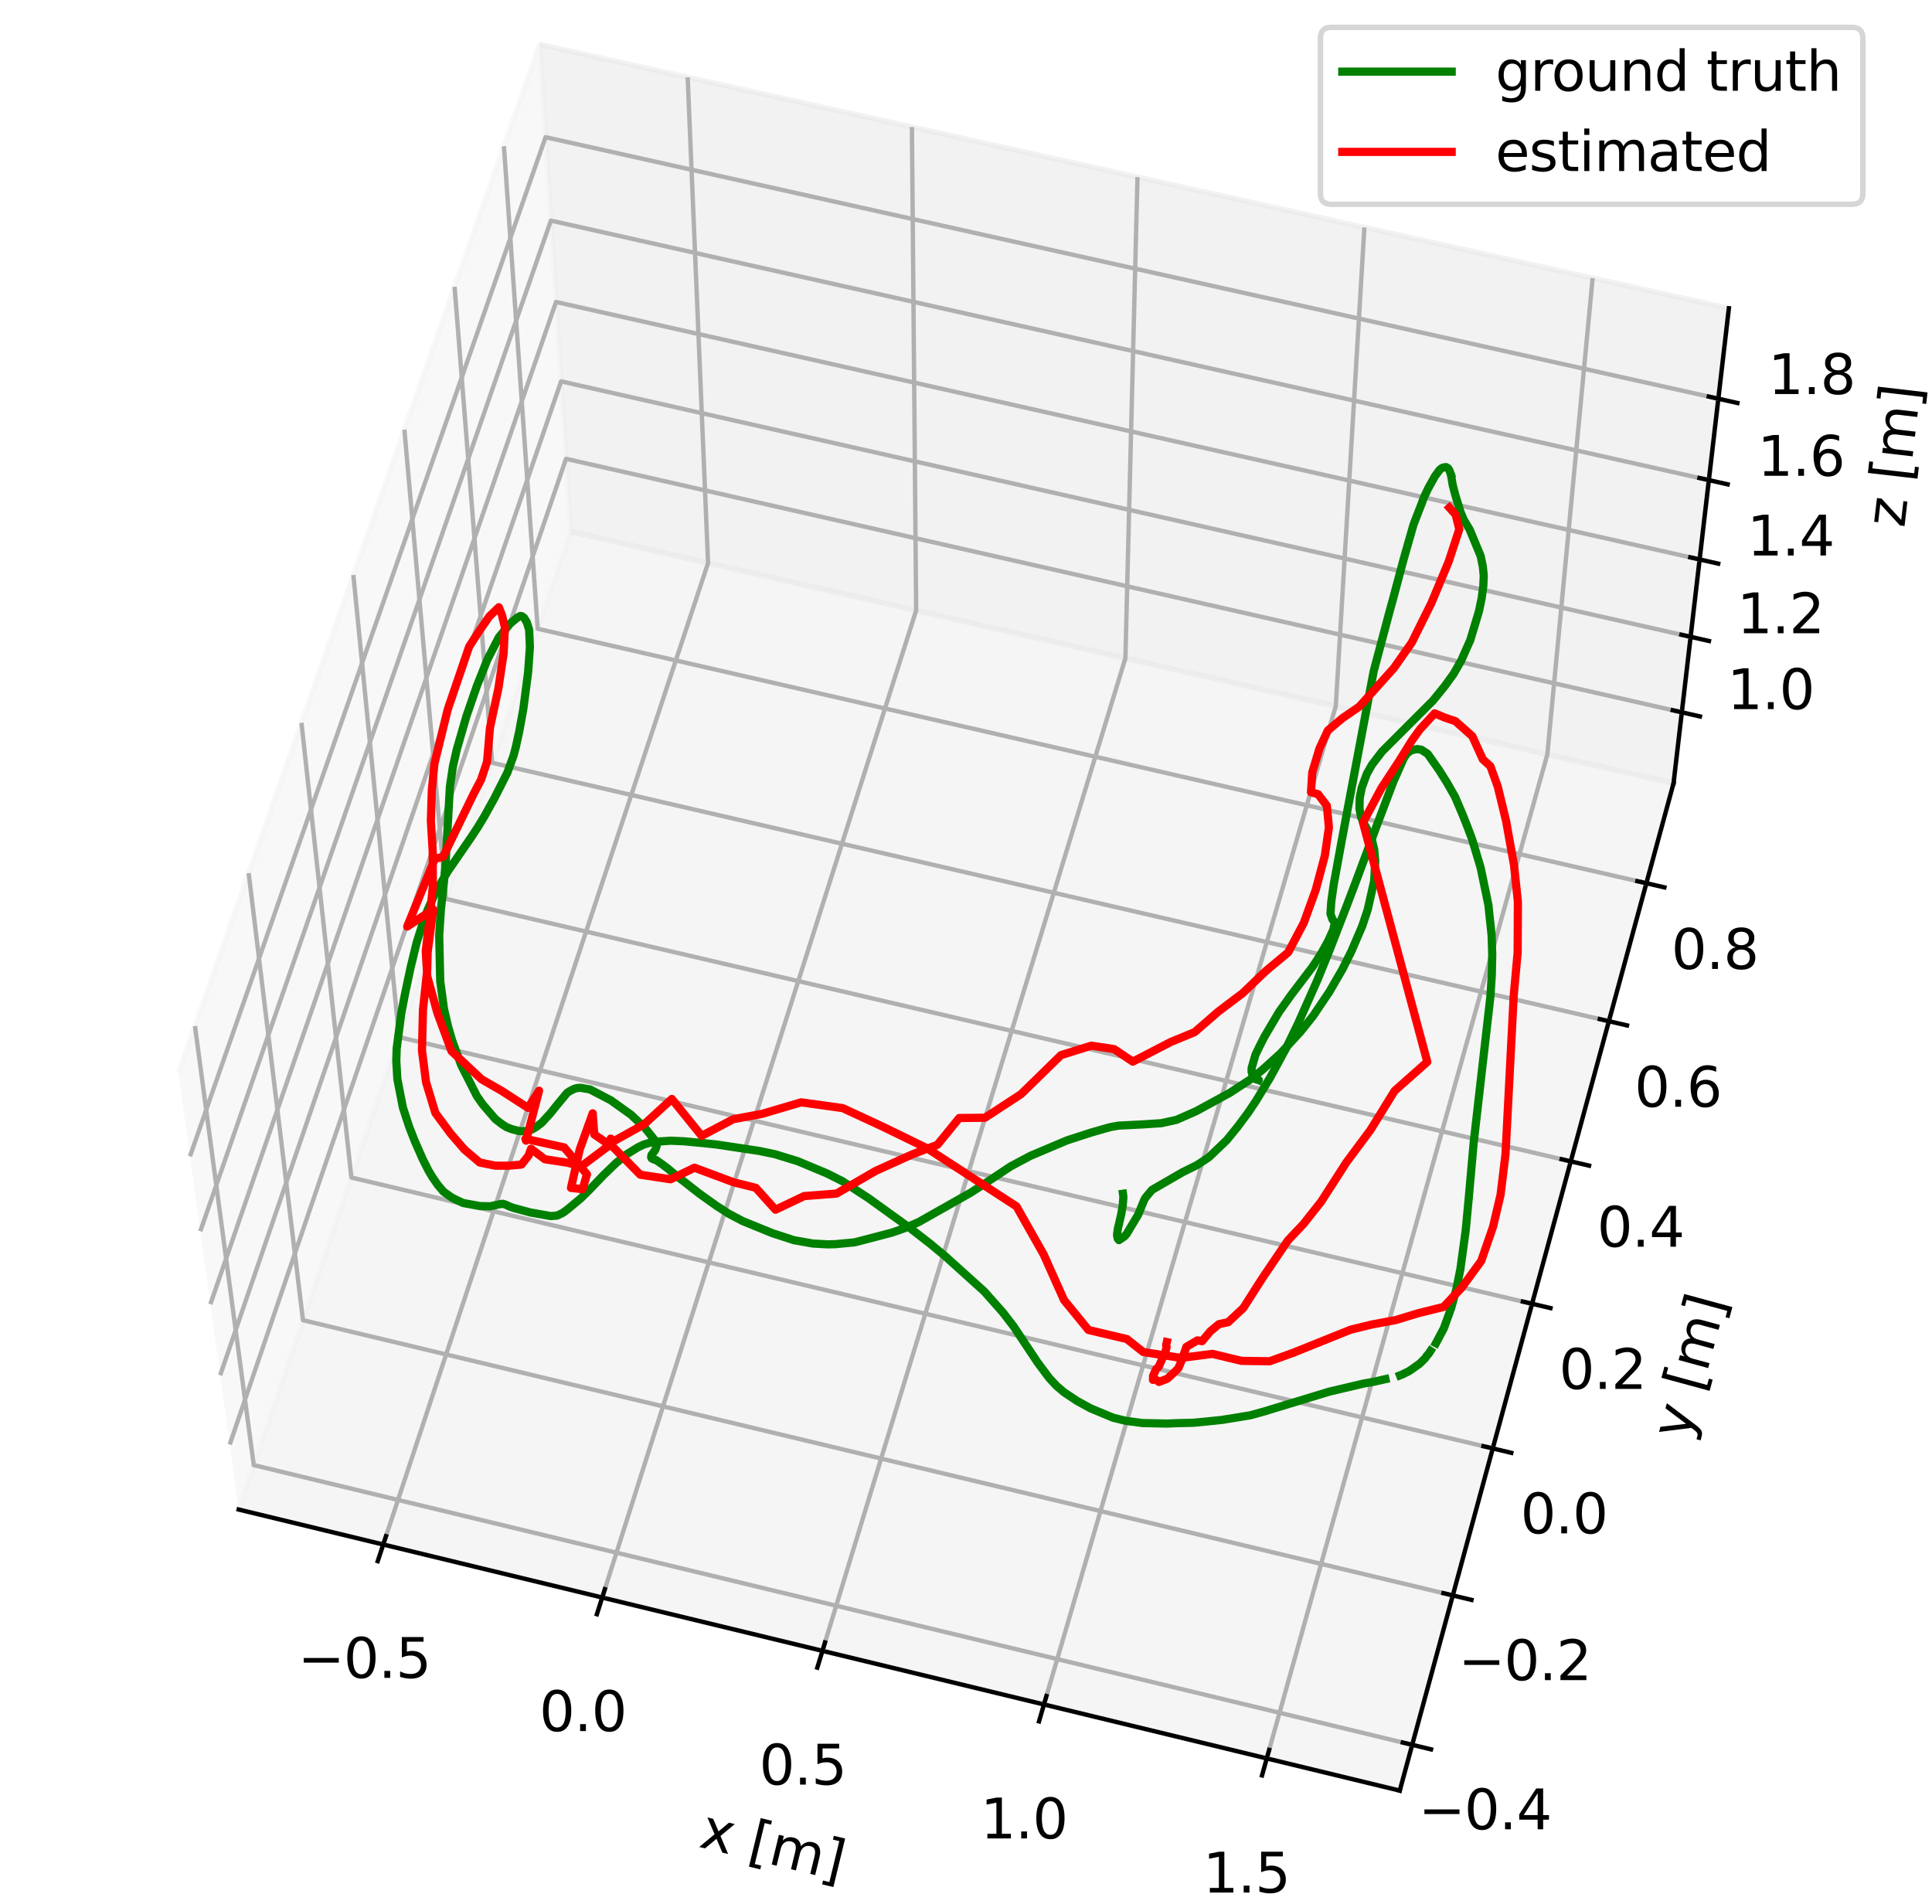 <?xml version="1.0" encoding="utf-8" standalone="no"?>
<!DOCTYPE svg PUBLIC "-//W3C//DTD SVG 1.1//EN"
  "http://www.w3.org/Graphics/SVG/1.1/DTD/svg11.dtd">
<svg xmlns:xlink="http://www.w3.org/1999/xlink" width="353.24pt" height="348.142pt" viewBox="0 0 353.24 348.142" xmlns="http://www.w3.org/2000/svg" version="1.1">
 <defs>
  <style type="text/css">*{stroke-linejoin: round; stroke-linecap: butt}</style>
 </defs>
 <g id="figure_1">
  <g id="patch_1">
   <path d="M 0 348.142 
L 353.24 348.142 
L 353.24 0 
L 0 0 
z
" style="fill: #ffffff"/>
  </g>
  <g id="patch_2">
   <path d="M 0 345.6 
L 345.6 345.6 
L 345.6 -0 
L 0 -0 
z
" style="fill: #ffffff"/>
  </g>
  <g id="pane3d_1">
   <g id="patch_3">
    <path d="M 43.64 276.022 
L 104.336 97.213 
L 98.668 8.135 
L 32.635 196.201 
" style="fill: #f2f2f2; opacity: 0.5; stroke: #f2f2f2; stroke-linejoin: miter"/>
   </g>
  </g>
  <g id="pane3d_2">
   <g id="patch_4">
    <path d="M 104.336 97.213 
L 305.985 143.222 
L 316.1 56.368 
L 98.668 8.135 
" style="fill: #e6e6e6; opacity: 0.5; stroke: #e6e6e6; stroke-linejoin: miter"/>
   </g>
  </g>
  <g id="pane3d_3">
   <g id="patch_5">
    <path d="M 43.64 276.022 
L 255.925 327.419 
L 305.985 143.222 
L 104.336 97.213 
" style="fill: #ececec; opacity: 0.5; stroke: #ececec; stroke-linejoin: miter"/>
   </g>
  </g>
  <g id="axis3d_1">
   <g id="line2d_1">
    <path d="M 43.64 276.022 
L 255.925 327.419 
" style="fill: none; stroke: #000000; stroke-width: 0.8; stroke-linecap: square"/>
   </g>
   <g id="text_1">
    <!-- x [m] -->
    <g transform="translate(127.56 337.662)rotate(-346.39)scale(0.1 -0.1)">
     <defs>
      <path id="DejaVuSans-78" d="M 3513 3500 
L 2247 1797 
L 3578 0 
L 2900 0 
L 1881 1375 
L 863 0 
L 184 0 
L 1544 1831 
L 300 3500 
L 978 3500 
L 1906 2253 
L 2834 3500 
L 3513 3500 
z
" transform="scale(0.016)"/>
      <path id="DejaVuSans-20" transform="scale(0.016)"/>
      <path id="DejaVuSans-5b" d="M 550 4863 
L 1875 4863 
L 1875 4416 
L 1125 4416 
L 1125 -397 
L 1875 -397 
L 1875 -844 
L 550 -844 
L 550 4863 
z
" transform="scale(0.016)"/>
      <path id="DejaVuSans-6d" d="M 3328 2828 
Q 3544 3216 3844 3400 
Q 4144 3584 4550 3584 
Q 5097 3584 5394 3201 
Q 5691 2819 5691 2113 
L 5691 0 
L 5113 0 
L 5113 2094 
Q 5113 2597 4934 2840 
Q 4756 3084 4391 3084 
Q 3944 3084 3684 2787 
Q 3425 2491 3425 1978 
L 3425 0 
L 2847 0 
L 2847 2094 
Q 2847 2600 2669 2842 
Q 2491 3084 2119 3084 
Q 1678 3084 1418 2786 
Q 1159 2488 1159 1978 
L 1159 0 
L 581 0 
L 581 3500 
L 1159 3500 
L 1159 2956 
Q 1356 3278 1631 3431 
Q 1906 3584 2284 3584 
Q 2666 3584 2933 3390 
Q 3200 3197 3328 2828 
z
" transform="scale(0.016)"/>
      <path id="DejaVuSans-5d" d="M 1947 4863 
L 1947 -844 
L 622 -844 
L 622 -397 
L 1369 -397 
L 1369 4416 
L 622 4416 
L 622 4863 
L 1947 4863 
z
" transform="scale(0.016)"/>
     </defs>
     <use xlink:href="#DejaVuSans-78"/>
     <use xlink:href="#DejaVuSans-20" x="59.18"/>
     <use xlink:href="#DejaVuSans-5b" x="90.967"/>
     <use xlink:href="#DejaVuSans-6d" x="129.98"/>
     <use xlink:href="#DejaVuSans-5d" x="227.393"/>
    </g>
   </g>
   <g id="Line3DCollection_1">
    <path d="M 70.071 282.421 
L 129.46 102.946 
L 125.732 14.139 
" style="fill: none; stroke: #b0b0b0; stroke-width: 0.8"/>
    <path d="M 110.106 292.114 
L 167.507 111.626 
L 166.731 23.233 
" style="fill: none; stroke: #b0b0b0; stroke-width: 0.8"/>
    <path d="M 150.373 301.863 
L 205.763 120.355 
L 207.973 32.382 
" style="fill: none; stroke: #b0b0b0; stroke-width: 0.8"/>
    <path d="M 190.875 311.669 
L 244.229 129.132 
L 249.459 41.585 
" style="fill: none; stroke: #b0b0b0; stroke-width: 0.8"/>
    <path d="M 231.613 321.532 
L 282.908 137.957 
L 291.193 50.843 
" style="fill: none; stroke: #b0b0b0; stroke-width: 0.8"/>
   </g>
   <g id="xtick_1">
    <g id="line2d_2">
     <path d="M 70.572 280.905 
L 69.066 285.458 
" style="fill: none; stroke: #000000; stroke-width: 0.8; stroke-linecap: square"/>
    </g>
    <g id="text_2">
     <!-- −0.5 -->
     <g transform="translate(54.447 306.804)scale(0.1 -0.1)">
      <defs>
       <path id="DejaVuSans-2212" d="M 678 2272 
L 4684 2272 
L 4684 1741 
L 678 1741 
L 678 2272 
z
" transform="scale(0.016)"/>
       <path id="DejaVuSans-30" d="M 2034 4250 
Q 1547 4250 1301 3770 
Q 1056 3291 1056 2328 
Q 1056 1369 1301 889 
Q 1547 409 2034 409 
Q 2525 409 2770 889 
Q 3016 1369 3016 2328 
Q 3016 3291 2770 3770 
Q 2525 4250 2034 4250 
z
M 2034 4750 
Q 2819 4750 3233 4129 
Q 3647 3509 3647 2328 
Q 3647 1150 3233 529 
Q 2819 -91 2034 -91 
Q 1250 -91 836 529 
Q 422 1150 422 2328 
Q 422 3509 836 4129 
Q 1250 4750 2034 4750 
z
" transform="scale(0.016)"/>
       <path id="DejaVuSans-2e" d="M 684 794 
L 1344 794 
L 1344 0 
L 684 0 
L 684 794 
z
" transform="scale(0.016)"/>
       <path id="DejaVuSans-35" d="M 691 4666 
L 3169 4666 
L 3169 4134 
L 1269 4134 
L 1269 2991 
Q 1406 3038 1543 3061 
Q 1681 3084 1819 3084 
Q 2600 3084 3056 2656 
Q 3513 2228 3513 1497 
Q 3513 744 3044 326 
Q 2575 -91 1722 -91 
Q 1428 -91 1123 -41 
Q 819 9 494 109 
L 494 744 
Q 775 591 1075 516 
Q 1375 441 1709 441 
Q 2250 441 2565 725 
Q 2881 1009 2881 1497 
Q 2881 1984 2565 2268 
Q 2250 2553 1709 2553 
Q 1456 2553 1204 2497 
Q 953 2441 691 2322 
L 691 4666 
z
" transform="scale(0.016)"/>
      </defs>
      <use xlink:href="#DejaVuSans-2212"/>
      <use xlink:href="#DejaVuSans-30" x="83.789"/>
      <use xlink:href="#DejaVuSans-2e" x="147.412"/>
      <use xlink:href="#DejaVuSans-35" x="179.199"/>
     </g>
    </g>
   </g>
   <g id="xtick_2">
    <g id="line2d_3">
     <path d="M 110.591 290.589 
L 109.134 295.168 
" style="fill: none; stroke: #000000; stroke-width: 0.8; stroke-linecap: square"/>
    </g>
    <g id="text_3">
     <!-- 0.0 -->
     <g transform="translate(98.612 316.533)scale(0.1 -0.1)">
      <use xlink:href="#DejaVuSans-30"/>
      <use xlink:href="#DejaVuSans-2e" x="63.623"/>
      <use xlink:href="#DejaVuSans-30" x="95.41"/>
     </g>
    </g>
   </g>
   <g id="xtick_3">
    <g id="line2d_4">
     <path d="M 150.841 300.329 
L 149.436 304.935 
" style="fill: none; stroke: #000000; stroke-width: 0.8; stroke-linecap: square"/>
    </g>
    <g id="text_4">
     <!-- 0.5 -->
     <g transform="translate(138.818 326.319)scale(0.1 -0.1)">
      <use xlink:href="#DejaVuSans-30"/>
      <use xlink:href="#DejaVuSans-2e" x="63.623"/>
      <use xlink:href="#DejaVuSans-35" x="95.41"/>
     </g>
    </g>
   </g>
   <g id="xtick_4">
    <g id="line2d_5">
     <path d="M 191.326 310.126 
L 189.972 314.759 
" style="fill: none; stroke: #000000; stroke-width: 0.8; stroke-linecap: square"/>
    </g>
    <g id="text_5">
     <!-- 1.0 -->
     <g transform="translate(179.259 336.162)scale(0.1 -0.1)">
      <defs>
       <path id="DejaVuSans-31" d="M 794 531 
L 1825 531 
L 1825 4091 
L 703 3866 
L 703 4441 
L 1819 4666 
L 2450 4666 
L 2450 531 
L 3481 531 
L 3481 0 
L 794 0 
L 794 531 
z
" transform="scale(0.016)"/>
      </defs>
      <use xlink:href="#DejaVuSans-31"/>
      <use xlink:href="#DejaVuSans-2e" x="63.623"/>
      <use xlink:href="#DejaVuSans-30" x="95.41"/>
     </g>
    </g>
   </g>
   <g id="xtick_5">
    <g id="line2d_6">
     <path d="M 232.047 319.98 
L 230.745 324.641 
" style="fill: none; stroke: #000000; stroke-width: 0.8; stroke-linecap: square"/>
    </g>
    <g id="text_6">
     <!-- 1.5 -->
     <g transform="translate(219.935 346.062)scale(0.1 -0.1)">
      <use xlink:href="#DejaVuSans-31"/>
      <use xlink:href="#DejaVuSans-2e" x="63.623"/>
      <use xlink:href="#DejaVuSans-35" x="95.41"/>
     </g>
    </g>
   </g>
  </g>
  <g id="axis3d_2">
   <g id="line2d_7">
    <path d="M 305.985 143.222 
L 255.925 327.419 
" style="fill: none; stroke: #000000; stroke-width: 0.8; stroke-linecap: square"/>
   </g>
   <g id="text_7">
    <!-- y [m] -->
    <g transform="translate(308.661 263.597)rotate(-74.796)scale(0.1 -0.1)">
     <defs>
      <path id="DejaVuSans-79" d="M 2059 -325 
Q 1816 -950 1584 -1140 
Q 1353 -1331 966 -1331 
L 506 -1331 
L 506 -850 
L 844 -850 
Q 1081 -850 1212 -737 
Q 1344 -625 1503 -206 
L 1606 56 
L 191 3500 
L 800 3500 
L 1894 763 
L 2988 3500 
L 3597 3500 
L 2059 -325 
z
" transform="scale(0.016)"/>
     </defs>
     <use xlink:href="#DejaVuSans-79"/>
     <use xlink:href="#DejaVuSans-20" x="59.18"/>
     <use xlink:href="#DejaVuSans-5b" x="90.967"/>
     <use xlink:href="#DejaVuSans-6d" x="129.98"/>
     <use xlink:href="#DejaVuSans-5d" x="227.393"/>
    </g>
   </g>
   <g id="Line3DCollection_2">
    <path d="M 35.647 187.623 
L 46.397 267.9 
L 258.2 319.045 
" style="fill: none; stroke: #b0b0b0; stroke-width: 0.8"/>
    <path d="M 45.466 159.657 
L 55.393 241.399 
L 265.624 291.729 
" style="fill: none; stroke: #b0b0b0; stroke-width: 0.8"/>
    <path d="M 55.118 132.167 
L 64.246 215.316 
L 272.93 264.85 
" style="fill: none; stroke: #b0b0b0; stroke-width: 0.8"/>
    <path d="M 64.607 105.142 
L 72.961 189.641 
L 280.119 238.397 
" style="fill: none; stroke: #b0b0b0; stroke-width: 0.8"/>
    <path d="M 73.937 78.569 
L 81.541 164.364 
L 287.195 212.361 
" style="fill: none; stroke: #b0b0b0; stroke-width: 0.8"/>
    <path d="M 83.112 52.438 
L 89.989 139.477 
L 294.16 186.732 
" style="fill: none; stroke: #b0b0b0; stroke-width: 0.8"/>
    <path d="M 92.136 26.738 
L 98.308 114.97 
L 301.017 161.5 
" style="fill: none; stroke: #b0b0b0; stroke-width: 0.8"/>
   </g>
   <g id="xtick_6">
    <g id="line2d_8">
     <path d="M 256.48 318.63 
L 261.642 319.877 
" style="fill: none; stroke: #000000; stroke-width: 0.8; stroke-linecap: square"/>
    </g>
    <g id="text_8">
     <!-- −0.4 -->
     <g transform="translate(259.349 334.492)scale(0.1 -0.1)">
      <defs>
       <path id="DejaVuSans-34" d="M 2419 4116 
L 825 1625 
L 2419 1625 
L 2419 4116 
z
M 2253 4666 
L 3047 4666 
L 3047 1625 
L 3713 1625 
L 3713 1100 
L 3047 1100 
L 3047 0 
L 2419 0 
L 2419 1100 
L 313 1100 
L 313 1709 
L 2253 4666 
z
" transform="scale(0.016)"/>
      </defs>
      <use xlink:href="#DejaVuSans-2212"/>
      <use xlink:href="#DejaVuSans-30" x="83.789"/>
      <use xlink:href="#DejaVuSans-2e" x="147.412"/>
      <use xlink:href="#DejaVuSans-34" x="179.199"/>
     </g>
    </g>
   </g>
   <g id="xtick_7">
    <g id="line2d_9">
     <path d="M 263.917 291.32 
L 269.04 292.547 
" style="fill: none; stroke: #000000; stroke-width: 0.8; stroke-linecap: square"/>
    </g>
    <g id="text_9">
     <!-- −0.2 -->
     <g transform="translate(266.637 307.219)scale(0.1 -0.1)">
      <defs>
       <path id="DejaVuSans-32" d="M 1228 531 
L 3431 531 
L 3431 0 
L 469 0 
L 469 531 
Q 828 903 1448 1529 
Q 2069 2156 2228 2338 
Q 2531 2678 2651 2914 
Q 2772 3150 2772 3378 
Q 2772 3750 2511 3984 
Q 2250 4219 1831 4219 
Q 1534 4219 1204 4116 
Q 875 4013 500 3803 
L 500 4441 
Q 881 4594 1212 4672 
Q 1544 4750 1819 4750 
Q 2544 4750 2975 4387 
Q 3406 4025 3406 3419 
Q 3406 3131 3298 2873 
Q 3191 2616 2906 2266 
Q 2828 2175 2409 1742 
Q 1991 1309 1228 531 
z
" transform="scale(0.016)"/>
      </defs>
      <use xlink:href="#DejaVuSans-2212"/>
      <use xlink:href="#DejaVuSans-30" x="83.789"/>
      <use xlink:href="#DejaVuSans-2e" x="147.412"/>
      <use xlink:href="#DejaVuSans-32" x="179.199"/>
     </g>
    </g>
   </g>
   <g id="xtick_8">
    <g id="line2d_10">
     <path d="M 271.235 264.447 
L 276.32 265.654 
" style="fill: none; stroke: #000000; stroke-width: 0.8; stroke-linecap: square"/>
    </g>
    <g id="text_10">
     <!-- 0.0 -->
     <g transform="translate(277.999 280.38)scale(0.1 -0.1)">
      <use xlink:href="#DejaVuSans-30"/>
      <use xlink:href="#DejaVuSans-2e" x="63.623"/>
      <use xlink:href="#DejaVuSans-30" x="95.41"/>
     </g>
    </g>
   </g>
   <g id="xtick_9">
    <g id="line2d_11">
     <path d="M 278.437 238.001 
L 283.484 239.189 
" style="fill: none; stroke: #000000; stroke-width: 0.8; stroke-linecap: square"/>
    </g>
    <g id="text_11">
     <!-- 0.2 -->
     <g transform="translate(285.058 253.966)scale(0.1 -0.1)">
      <use xlink:href="#DejaVuSans-30"/>
      <use xlink:href="#DejaVuSans-2e" x="63.623"/>
      <use xlink:href="#DejaVuSans-32" x="95.41"/>
     </g>
    </g>
   </g>
   <g id="xtick_10">
    <g id="line2d_12">
     <path d="M 285.525 211.971 
L 290.535 213.141 
" style="fill: none; stroke: #000000; stroke-width: 0.8; stroke-linecap: square"/>
    </g>
    <g id="text_12">
     <!-- 0.4 -->
     <g transform="translate(292.006 227.967)scale(0.1 -0.1)">
      <use xlink:href="#DejaVuSans-30"/>
      <use xlink:href="#DejaVuSans-2e" x="63.623"/>
      <use xlink:href="#DejaVuSans-34" x="95.41"/>
     </g>
    </g>
   </g>
   <g id="xtick_11">
    <g id="line2d_13">
     <path d="M 292.503 186.349 
L 297.476 187.499 
" style="fill: none; stroke: #000000; stroke-width: 0.8; stroke-linecap: square"/>
    </g>
    <g id="text_13">
     <!-- 0.6 -->
     <g transform="translate(298.846 202.372)scale(0.1 -0.1)">
      <defs>
       <path id="DejaVuSans-36" d="M 2113 2584 
Q 1688 2584 1439 2293 
Q 1191 2003 1191 1497 
Q 1191 994 1439 701 
Q 1688 409 2113 409 
Q 2538 409 2786 701 
Q 3034 994 3034 1497 
Q 3034 2003 2786 2293 
Q 2538 2584 2113 2584 
z
M 3366 4563 
L 3366 3988 
Q 3128 4100 2886 4159 
Q 2644 4219 2406 4219 
Q 1781 4219 1451 3797 
Q 1122 3375 1075 2522 
Q 1259 2794 1537 2939 
Q 1816 3084 2150 3084 
Q 2853 3084 3261 2657 
Q 3669 2231 3669 1497 
Q 3669 778 3244 343 
Q 2819 -91 2113 -91 
Q 1303 -91 875 529 
Q 447 1150 447 2328 
Q 447 3434 972 4092 
Q 1497 4750 2381 4750 
Q 2619 4750 2861 4703 
Q 3103 4656 3366 4563 
z
" transform="scale(0.016)"/>
      </defs>
      <use xlink:href="#DejaVuSans-30"/>
      <use xlink:href="#DejaVuSans-2e" x="63.623"/>
      <use xlink:href="#DejaVuSans-36" x="95.41"/>
     </g>
    </g>
   </g>
   <g id="xtick_12">
    <g id="line2d_14">
     <path d="M 299.372 161.123 
L 304.309 162.256 
" style="fill: none; stroke: #000000; stroke-width: 0.8; stroke-linecap: square"/>
    </g>
    <g id="text_14">
     <!-- 0.8 -->
     <g transform="translate(305.58 177.172)scale(0.1 -0.1)">
      <defs>
       <path id="DejaVuSans-38" d="M 2034 2216 
Q 1584 2216 1326 1975 
Q 1069 1734 1069 1313 
Q 1069 891 1326 650 
Q 1584 409 2034 409 
Q 2484 409 2743 651 
Q 3003 894 3003 1313 
Q 3003 1734 2745 1975 
Q 2488 2216 2034 2216 
z
M 1403 2484 
Q 997 2584 770 2862 
Q 544 3141 544 3541 
Q 544 4100 942 4425 
Q 1341 4750 2034 4750 
Q 2731 4750 3128 4425 
Q 3525 4100 3525 3541 
Q 3525 3141 3298 2862 
Q 3072 2584 2669 2484 
Q 3125 2378 3379 2068 
Q 3634 1759 3634 1313 
Q 3634 634 3220 271 
Q 2806 -91 2034 -91 
Q 1263 -91 848 271 
Q 434 634 434 1313 
Q 434 1759 690 2068 
Q 947 2378 1403 2484 
z
M 1172 3481 
Q 1172 3119 1398 2916 
Q 1625 2713 2034 2713 
Q 2441 2713 2670 2916 
Q 2900 3119 2900 3481 
Q 2900 3844 2670 4047 
Q 2441 4250 2034 4250 
Q 1625 4250 1398 4047 
Q 1172 3844 1172 3481 
z
" transform="scale(0.016)"/>
      </defs>
      <use xlink:href="#DejaVuSans-30"/>
      <use xlink:href="#DejaVuSans-2e" x="63.623"/>
      <use xlink:href="#DejaVuSans-38" x="95.41"/>
     </g>
    </g>
   </g>
  </g>
  <g id="axis3d_3">
   <g id="line2d_15">
    <path d="M 305.985 143.222 
L 316.1 56.368 
" style="fill: none; stroke: #000000; stroke-width: 0.8; stroke-linecap: square"/>
   </g>
   <g id="text_15">
    <!-- z [m] -->
    <g transform="translate(348.17 96.616)rotate(-83.357)scale(0.1 -0.1)">
     <defs>
      <path id="DejaVuSans-7a" d="M 353 3500 
L 3084 3500 
L 3084 2975 
L 922 459 
L 3084 459 
L 3084 0 
L 275 0 
L 275 525 
L 2438 3041 
L 353 3041 
L 353 3500 
z
" transform="scale(0.016)"/>
     </defs>
     <use xlink:href="#DejaVuSans-7a"/>
     <use xlink:href="#DejaVuSans-20" x="52.49"/>
     <use xlink:href="#DejaVuSans-5b" x="84.277"/>
     <use xlink:href="#DejaVuSans-6d" x="123.291"/>
     <use xlink:href="#DejaVuSans-5d" x="220.703"/>
    </g>
   </g>
   <g id="Line3DCollection_3">
    <path d="M 307.496 130.249 
L 103.488 83.895 
L 42.001 264.133 
" style="fill: none; stroke: #b0b0b0; stroke-width: 0.8"/>
    <path d="M 309.103 116.446 
L 102.587 69.73 
L 40.255 251.47 
" style="fill: none; stroke: #b0b0b0; stroke-width: 0.8"/>
    <path d="M 310.751 102.297 
L 101.663 55.215 
L 38.463 238.476 
" style="fill: none; stroke: #b0b0b0; stroke-width: 0.8"/>
    <path d="M 312.441 87.79 
L 100.717 40.338 
L 36.625 225.138 
" style="fill: none; stroke: #b0b0b0; stroke-width: 0.8"/>
    <path d="M 314.174 72.91 
L 99.746 25.085 
L 34.736 211.443 
" style="fill: none; stroke: #b0b0b0; stroke-width: 0.8"/>
   </g>
   <g id="xtick_13">
    <g id="line2d_16">
     <path d="M 305.84 129.873 
L 310.809 131.002 
" style="fill: none; stroke: #000000; stroke-width: 0.8; stroke-linecap: square"/>
    </g>
    <g id="text_16">
     <!-- 1.0 -->
     <g transform="translate(315.783 129.659)scale(0.1 -0.1)">
      <use xlink:href="#DejaVuSans-31"/>
      <use xlink:href="#DejaVuSans-2e" x="63.623"/>
      <use xlink:href="#DejaVuSans-30" x="95.41"/>
     </g>
    </g>
   </g>
   <g id="xtick_14">
    <g id="line2d_17">
     <path d="M 307.427 116.067 
L 312.458 117.205 
" style="fill: none; stroke: #000000; stroke-width: 0.8; stroke-linecap: square"/>
    </g>
    <g id="text_17">
     <!-- 1.2 -->
     <g transform="translate(317.587 115.79)scale(0.1 -0.1)">
      <use xlink:href="#DejaVuSans-31"/>
      <use xlink:href="#DejaVuSans-2e" x="63.623"/>
      <use xlink:href="#DejaVuSans-32" x="95.41"/>
     </g>
    </g>
   </g>
   <g id="xtick_15">
    <g id="line2d_18">
     <path d="M 309.054 101.915 
L 314.148 103.062 
" style="fill: none; stroke: #000000; stroke-width: 0.8; stroke-linecap: square"/>
    </g>
    <g id="text_18">
     <!-- 1.4 -->
     <g transform="translate(319.435 101.576)scale(0.1 -0.1)">
      <use xlink:href="#DejaVuSans-31"/>
      <use xlink:href="#DejaVuSans-2e" x="63.623"/>
      <use xlink:href="#DejaVuSans-34" x="95.41"/>
     </g>
    </g>
   </g>
   <g id="xtick_16">
    <g id="line2d_19">
     <path d="M 310.721 87.404 
L 315.881 88.561 
" style="fill: none; stroke: #000000; stroke-width: 0.8; stroke-linecap: square"/>
    </g>
    <g id="text_19">
     <!-- 1.6 -->
     <g transform="translate(321.331 87.002)scale(0.1 -0.1)">
      <use xlink:href="#DejaVuSans-31"/>
      <use xlink:href="#DejaVuSans-2e" x="63.623"/>
      <use xlink:href="#DejaVuSans-36" x="95.41"/>
     </g>
    </g>
   </g>
   <g id="xtick_17">
    <g id="line2d_20">
     <path d="M 312.432 72.521 
L 317.659 73.687 
" style="fill: none; stroke: #000000; stroke-width: 0.8; stroke-linecap: square"/>
    </g>
    <g id="text_20">
     <!-- 1.8 -->
     <g transform="translate(323.275 72.054)scale(0.1 -0.1)">
      <use xlink:href="#DejaVuSans-31"/>
      <use xlink:href="#DejaVuSans-2e" x="63.623"/>
      <use xlink:href="#DejaVuSans-38" x="95.41"/>
     </g>
    </g>
   </g>
  </g>
  <g id="axes_1">
   <g id="line2d_21">
    <path d="M 230.147 197.493 
L 230.154 197.479 
L 230.05 197.474 
L 229.59 197.338 
L 229.054 196.738 
L 228.835 195.965 
L 228.843 195.301 
L 229.532 192.888 
L 230.278 191.344 
L 231.222 189.49 
L 233.858 185.037 
L 236.088 181.911 
L 239.97 176.802 
L 240.75 175.619 
L 241.153 175.004 
L 241.751 174.026 
L 242.809 172.107 
L 243.752 170.058 
L 244.023 168.913 
L 243.888 168.415 
L 243.638 168.161 
L 243.258 167.086 
L 243.407 164.851 
L 243.843 161.777 
L 245.292 153.835 
L 246.675 146.469 
L 251.155 122.754 
L 254.096 111.688 
L 254.657 109.671 
L 256.168 104 
L 256.703 102.01 
L 258.451 95.894 
L 259.971 91.969 
L 260.341 90.961 
L 261.123 89.299 
L 262.365 87.072 
L 263.185 85.956 
L 263.624 85.585 
L 264.024 85.454 
L 264.397 85.415 
L 264.731 85.608 
L 265.001 86.004 
L 265.253 86.704 
L 265.253 86.704 
" clip-path="url(#peeab42f239)" style="fill: none; stroke: #008000; stroke-width: 1.5; stroke-linecap: square"/>
   </g>
   <g id="line2d_22">
    <path d="M 265.382 87.333 
L 265.602 88.674 
L 266.077 90.494 
L 267.015 93.573 
L 267.607 94.998 
L 268.705 96.834 
L 270.722 101.672 
L 271.116 103.608 
L 271.285 105.304 
L 271.191 107.268 
L 270.892 109.433 
L 270.408 111.77 
L 268.812 117.071 
L 267.144 120.822 
L 265.76 123.235 
L 264.225 125.36 
L 262.028 128.08 
L 252.673 137.438 
L 250.833 139.853 
L 249.898 141.515 
L 248.972 144.059 
L 248.601 145.92 
L 248.561 147.888 
L 248.848 149.38 
L 249.263 150.391 
L 249.932 151.568 
L 250.459 152.661 
L 250.827 153.561 
L 251.252 155.336 
L 251.443 157.451 
L 251.255 161.039 
L 250.071 166.316 
L 249.063 169.339 
L 247.098 173.917 
L 245.453 177.213 
L 243.062 181.341 
L 240.092 185.754 
L 237.741 188.699 
L 234.116 192.625 
L 230.789 195.642 
L 228.517 197.443 
L 224.801 199.861 
L 218.693 203.188 
L 215.098 204.77 
L 212.311 205.379 
L 208.861 205.605 
L 204.533 205.822 
L 202.953 206.107 
L 199.607 207.059 
L 195.075 208.528 
L 188.398 211.349 
L 184.796 213.271 
L 180.089 216.395 
L 177.531 218.057 
L 168.007 223.44 
L 165.322 224.611 
L 163.072 225.388 
L 158.484 226.593 
L 156.25 227.169 
L 152.719 227.501 
L 151.341 227.535 
L 148.617 227.386 
L 145.128 226.767 
L 143.013 226.072 
L 141.299 225.521 
L 135.752 223.261 
L 133.191 221.903 
L 131.029 220.506 
L 127.955 218.321 
L 124.928 215.951 
L 123.741 215.051 
L 122.086 213.657 
L 121.057 212.882 
L 119.893 212.085 
L 119.604 212.035 
L 119.144 211.81 
L 119.053 211.598 
L 119.109 211.208 
L 119.811 210.284 
L 120.076 209.499 
L 119.821 208.623 
L 117.935 206.252 
L 115.39 203.848 
L 111.692 201.202 
L 107.886 199.212 
L 106.187 198.912 
L 105.581 198.939 
L 105.038 199.081 
L 104.223 199.48 
L 103.685 199.831 
L 101.626 202.326 
L 100.721 203.468 
L 99.043 205.3 
L 97.979 206.112 
L 97.171 206.565 
L 96.377 206.781 
L 95.558 206.858 
L 94.735 206.783 
L 93.509 206.448 
L 92.658 206.121 
L 91.836 205.6 
L 90.575 204.635 
L 88.275 201.963 
L 87.199 200.436 
L 84.316 194.758 
L 82.692 190.322 
L 81.931 187.729 
L 81.173 184.477 
L 80.49 179.402 
L 80.303 171 
L 80.614 166.256 
L 81.172 161.238 
L 81.458 158.076 
L 82.259 143.86 
L 82.815 140.116 
L 83.526 137.009 
L 85.266 130.996 
L 87.203 125.392 
L 89.098 120.634 
L 91.191 116.554 
L 93.32 113.983 
L 94.582 112.941 
L 95.11 112.638 
L 95.403 112.663 
L 95.815 112.964 
L 96.311 113.775 
L 96.742 115.127 
L 96.885 118.286 
L 96.562 122.904 
L 95.692 129.573 
L 94.962 133.601 
L 94.321 136.559 
L 93.916 138.097 
L 92.776 141.258 
L 90.384 145.979 
L 88.53 149.326 
L 87.315 151.325 
L 86.256 152.947 
L 84.322 155.759 
L 81.878 159.313 
L 79.725 162.97 
L 78.222 166.296 
L 77.496 168.191 
L 76.174 172.374 
L 75.104 176.765 
L 74.093 181.535 
L 73.369 185.266 
L 72.527 191.727 
L 72.456 194.019 
L 72.655 197.329 
L 73.657 202.491 
L 74.791 205.973 
L 75.78 208.516 
L 77.251 211.874 
L 78.344 214.05 
L 79.045 215.224 
L 80.03 216.652 
L 81.104 217.915 
L 82.607 218.978 
L 83.823 219.582 
L 84.688 219.974 
L 87.78 220.538 
L 89.658 220.571 
L 90.504 220.388 
L 91.403 220.188 
L 91.956 220.117 
L 92.526 220.309 
L 93.109 220.59 
L 93.891 220.877 
L 95.085 221.193 
L 96.972 221.704 
L 100.724 222.368 
L 101.885 222.272 
L 102.929 221.761 
L 103.761 221.143 
L 106.199 219.116 
L 107.895 217.44 
L 110.291 214.93 
L 112.6 212.703 
L 114.62 211.041 
L 116.643 209.788 
L 117.647 209.309 
L 118.668 208.991 
L 119.755 208.775 
L 122.642 208.582 
L 125.077 208.692 
L 128.293 208.991 
L 131.039 209.283 
L 138.835 210.456 
L 141.683 211.05 
L 145.857 212.33 
L 151.263 214.595 
L 154.025 215.985 
L 158.788 219.086 
L 166.495 224.638 
L 170.013 227.375 
L 172.787 229.673 
L 179.949 236.134 
L 183.324 239.937 
L 185.328 242.543 
L 189.727 249.156 
L 191.834 251.975 
L 193.148 253.389 
L 194.549 254.586 
L 196.952 256.185 
L 199.398 257.523 
L 203.545 259.246 
L 205.878 259.811 
L 208.911 260.211 
L 213.342 260.303 
L 215.207 260.229 
L 218.225 260.155 
L 220.596 259.928 
L 223.42 259.636 
L 228.582 258.796 
L 231.047 258.116 
L 243.015 254.472 
L 249.362 252.976 
L 251.101 252.675 
L 253.307 252.18 
L 253.307 252.18 
" clip-path="url(#peeab42f239)" style="fill: none; stroke: #008000; stroke-width: 1.5; stroke-linecap: square"/>
   </g>
   <g id="line2d_23">
    <path d="M 255.976 251.489 
L 256.418 251.313 
L 256.88 251.078 
L 257.31 250.878 
L 257.743 250.634 
L 258.168 250.344 
L 258.587 250.046 
L 259.008 249.741 
L 259.429 249.459 
L 259.819 249.102 
L 260.208 248.709 
L 260.591 248.331 
L 260.854 247.927 
L 261.231 247.509 
L 261.55 247.018 
" clip-path="url(#peeab42f239)" style="fill: none; stroke: #008000; stroke-width: 1.5; stroke-linecap: square"/>
   </g>
   <g id="line2d_24">
    <path d="M 262.541 245.61 
L 263.975 242.907 
L 265.338 239.155 
L 266.295 235.637 
L 267.021 232.012 
L 267.99 224.915 
L 268.545 219.031 
L 269.441 208.939 
L 270.656 198.314 
L 272.492 182.313 
L 272.756 178.28 
L 272.834 174.51 
L 272.724 171.025 
L 272.13 165.459 
L 270.71 158.635 
L 269.147 153.436 
L 268.366 151.356 
L 267.449 149.029 
L 266.033 145.694 
L 264.532 143.062 
L 263.131 140.833 
L 261.019 137.834 
L 259.857 137.084 
L 259.067 136.967 
L 258.098 137.175 
L 257.438 137.596 
L 257.095 137.974 
L 256.65 138.67 
L 254.742 142.972 
L 252.026 150.15 
L 248.079 160.749 
L 246.337 165.34 
L 243.035 173.887 
L 240.887 179.166 
L 237.35 187.123 
L 235.1 191.753 
L 232.266 196.978 
L 229.632 201.325 
L 228.207 203.444 
L 226.281 206.034 
L 224.307 208.467 
L 221.033 211.603 
L 218.873 213.03 
L 216.192 214.356 
L 210.618 217.581 
L 209.447 218.991 
L 209.175 219.48 
L 208.11 222.091 
L 206.006 225.609 
L 205.581 226.088 
L 204.588 226.763 
L 204.362 226.489 
L 204.231 225.833 
L 204.36 224.788 
L 204.728 223.202 
L 205.003 222.027 
L 205.28 220.364 
L 205.396 218.836 
L 205.317 218.279 
L 205.317 218.279 
" clip-path="url(#peeab42f239)" style="fill: none; stroke: #008000; stroke-width: 1.5; stroke-linecap: square"/>
   </g>
   <g id="line2d_25">
    <path d="M 265.007 92.831 
L 266.146 94.103 
L 266.813 96.771 
L 264.873 102.689 
L 261.734 110.217 
L 258.139 117.469 
L 254.874 122.135 
L 248.557 129.183 
L 245.441 131.331 
L 242.785 133.565 
L 241.243 136.87 
L 239.924 141.255 
L 239.699 144.869 
L 240.991 145.216 
L 242.601 147.344 
L 242.97 151.307 
L 242.229 156.473 
L 240.565 162.705 
L 238.393 168.721 
L 235.533 174.142 
L 231.476 177.516 
L 227.2 181.61 
L 222.791 184.939 
L 218.426 188.731 
L 214.066 190.524 
L 207.123 194.124 
L 203.695 191.833 
L 199.529 191.206 
L 193.991 192.933 
L 186.694 200.063 
L 180.085 204.384 
L 175.387 204.431 
L 171.397 209.331 
L 166.857 211.055 
L 160.081 214.118 
L 152.956 218.249 
L 147.021 218.71 
L 141.793 221.2 
L 138.178 217.193 
L 134.148 216.19 
L 126.979 213.52 
L 122.607 215.636 
L 117.063 214.8 
L 112.27 209.918 
L 108.654 207.434 
L 108.365 203.576 
L 105.995 210.184 
L 104.397 217.211 
L 106.52 217.451 
L 107.315 214.719 
L 103.141 209.805 
L 96.067 208.242 
L 96.181 208.573 
L 98.559 199.436 
L 96.549 202.576 
L 91.772 199.495 
L 88.049 197.353 
L 82.548 192.196 
L 79.96 185.196 
L 78.12 178.546 
L 77.843 173.901 
L 78.643 167.202 
L 79.134 162.063 
L 79.114 155.694 
L 78.779 150.113 
L 78.951 144.52 
L 79.429 139.636 
L 81.865 129.714 
L 85.774 118.249 
L 87.486 115.582 
L 89.452 112.73 
L 91.21 111.038 
L 91.754 112.388 
L 92.305 114.668 
L 92.092 119.432 
L 91.124 125.874 
L 89.584 133.076 
L 89.055 139.288 
L 87.954 142.582 
L 86.629 145.101 
L 81.018 156.653 
L 79.51 157.047 
L 74.451 169.422 
L 79.208 166.296 
L 78.188 174.084 
L 78.115 177.361 
L 77.33 184.697 
L 77.151 192.078 
L 77.897 197.881 
L 79.602 203.505 
L 82.378 207.256 
L 84.922 210.201 
L 87.705 212.567 
L 90.553 213.147 
L 92.942 213.157 
L 95.345 212.947 
L 96.642 211.306 
L 97.089 210.059 
L 99.623 211.975 
L 103.732 212.6 
L 106.285 213.272 
L 111.959 209.012 
L 111.657 208.196 
L 112.198 208.682 
L 117.775 205.579 
L 122.835 200.951 
L 128.288 207.693 
L 134.073 204.649 
L 139.335 203.672 
L 146.488 201.564 
L 154.087 202.626 
L 161.604 206.115 
L 169.495 209.965 
L 185.849 220.589 
L 190.824 229.396 
L 194.537 237.709 
L 199.01 243.188 
L 206.028 244.848 
L 209.026 247.22 
L 215.922 248.302 
L 221.667 247.56 
L 227.005 248.84 
L 232.151 248.91 
L 236.5 247.339 
L 246.985 243.125 
L 250.811 242.194 
L 255.146 241.39 
L 259.358 240.111 
L 263.939 238.977 
L 267.262 235.436 
L 270.822 230.565 
L 272.985 224.317 
L 274.352 218.501 
L 275.259 211.089 
L 276.766 182.012 
L 277.481 174.159 
L 277.525 164.887 
L 276.822 158.223 
L 275.368 150.122 
L 273.847 143.847 
L 272.497 140.107 
L 271.12 138.857 
L 269.181 134.603 
L 266.093 131.865 
L 264.206 131.235 
L 262.309 130.44 
L 259.616 133.364 
L 258.132 135.422 
L 255.935 138.963 
L 252.555 144.14 
L 249.204 150.412 
L 260.962 194.17 
L 254.994 199.461 
L 250.576 206.618 
L 246.199 212.503 
L 241.558 219.719 
L 238.308 223.828 
L 235.476 226.818 
L 230.797 233.734 
L 227.327 239.169 
L 224.547 241.771 
L 222.862 242.128 
L 221.296 243.434 
L 219.778 245.241 
L 218.927 245.093 
L 216.908 246.284 
L 216.087 248.667 
L 215.458 250.17 
L 214.944 250.707 
L 213.43 252.101 
L 211.908 252.693 
L 211.22 252.184 
L 210.809 252.318 
L 210.824 251.587 
L 211.372 250.355 
L 211.846 249.936 
L 213.103 247.105 
L 213.296 246.319 
L 213.211 245.979 
L 213.338 245.401 
L 213.338 245.401 
" clip-path="url(#peeab42f239)" style="fill: none; stroke: #ff0000; stroke-width: 1.5; stroke-linecap: square"/>
   </g>
   <g id="legend_1">
    <g id="patch_6">
     <path d="M 243.419 37.356 
L 338.6 37.356 
Q 340.6 37.356 340.6 35.356 
L 340.6 7 
Q 340.6 5 338.6 5 
L 243.419 5 
Q 241.419 5 241.419 7 
L 241.419 35.356 
Q 241.419 37.356 243.419 37.356 
z
" style="fill: #ffffff; opacity: 0.8; stroke: #cccccc; stroke-linejoin: miter"/>
    </g>
    <g id="line2d_26">
     <path d="M 245.419 13.098 
L 255.419 13.098 
L 265.419 13.098 
" style="fill: none; stroke: #008000; stroke-width: 1.5; stroke-linecap: square"/>
    </g>
    <g id="text_21">
     <!-- ground truth -->
     <g transform="translate(273.419 16.598)scale(0.1 -0.1)">
      <defs>
       <path id="DejaVuSans-67" d="M 2906 1791 
Q 2906 2416 2648 2759 
Q 2391 3103 1925 3103 
Q 1463 3103 1205 2759 
Q 947 2416 947 1791 
Q 947 1169 1205 825 
Q 1463 481 1925 481 
Q 2391 481 2648 825 
Q 2906 1169 2906 1791 
z
M 3481 434 
Q 3481 -459 3084 -895 
Q 2688 -1331 1869 -1331 
Q 1566 -1331 1297 -1286 
Q 1028 -1241 775 -1147 
L 775 -588 
Q 1028 -725 1275 -790 
Q 1522 -856 1778 -856 
Q 2344 -856 2625 -561 
Q 2906 -266 2906 331 
L 2906 616 
Q 2728 306 2450 153 
Q 2172 0 1784 0 
Q 1141 0 747 490 
Q 353 981 353 1791 
Q 353 2603 747 3093 
Q 1141 3584 1784 3584 
Q 2172 3584 2450 3431 
Q 2728 3278 2906 2969 
L 2906 3500 
L 3481 3500 
L 3481 434 
z
" transform="scale(0.016)"/>
       <path id="DejaVuSans-72" d="M 2631 2963 
Q 2534 3019 2420 3045 
Q 2306 3072 2169 3072 
Q 1681 3072 1420 2755 
Q 1159 2438 1159 1844 
L 1159 0 
L 581 0 
L 581 3500 
L 1159 3500 
L 1159 2956 
Q 1341 3275 1631 3429 
Q 1922 3584 2338 3584 
Q 2397 3584 2469 3576 
Q 2541 3569 2628 3553 
L 2631 2963 
z
" transform="scale(0.016)"/>
       <path id="DejaVuSans-6f" d="M 1959 3097 
Q 1497 3097 1228 2736 
Q 959 2375 959 1747 
Q 959 1119 1226 758 
Q 1494 397 1959 397 
Q 2419 397 2687 759 
Q 2956 1122 2956 1747 
Q 2956 2369 2687 2733 
Q 2419 3097 1959 3097 
z
M 1959 3584 
Q 2709 3584 3137 3096 
Q 3566 2609 3566 1747 
Q 3566 888 3137 398 
Q 2709 -91 1959 -91 
Q 1206 -91 779 398 
Q 353 888 353 1747 
Q 353 2609 779 3096 
Q 1206 3584 1959 3584 
z
" transform="scale(0.016)"/>
       <path id="DejaVuSans-75" d="M 544 1381 
L 544 3500 
L 1119 3500 
L 1119 1403 
Q 1119 906 1312 657 
Q 1506 409 1894 409 
Q 2359 409 2629 706 
Q 2900 1003 2900 1516 
L 2900 3500 
L 3475 3500 
L 3475 0 
L 2900 0 
L 2900 538 
Q 2691 219 2414 64 
Q 2138 -91 1772 -91 
Q 1169 -91 856 284 
Q 544 659 544 1381 
z
M 1991 3584 
L 1991 3584 
z
" transform="scale(0.016)"/>
       <path id="DejaVuSans-6e" d="M 3513 2113 
L 3513 0 
L 2938 0 
L 2938 2094 
Q 2938 2591 2744 2837 
Q 2550 3084 2163 3084 
Q 1697 3084 1428 2787 
Q 1159 2491 1159 1978 
L 1159 0 
L 581 0 
L 581 3500 
L 1159 3500 
L 1159 2956 
Q 1366 3272 1645 3428 
Q 1925 3584 2291 3584 
Q 2894 3584 3203 3211 
Q 3513 2838 3513 2113 
z
" transform="scale(0.016)"/>
       <path id="DejaVuSans-64" d="M 2906 2969 
L 2906 4863 
L 3481 4863 
L 3481 0 
L 2906 0 
L 2906 525 
Q 2725 213 2448 61 
Q 2172 -91 1784 -91 
Q 1150 -91 751 415 
Q 353 922 353 1747 
Q 353 2572 751 3078 
Q 1150 3584 1784 3584 
Q 2172 3584 2448 3432 
Q 2725 3281 2906 2969 
z
M 947 1747 
Q 947 1113 1208 752 
Q 1469 391 1925 391 
Q 2381 391 2643 752 
Q 2906 1113 2906 1747 
Q 2906 2381 2643 2742 
Q 2381 3103 1925 3103 
Q 1469 3103 1208 2742 
Q 947 2381 947 1747 
z
" transform="scale(0.016)"/>
       <path id="DejaVuSans-74" d="M 1172 4494 
L 1172 3500 
L 2356 3500 
L 2356 3053 
L 1172 3053 
L 1172 1153 
Q 1172 725 1289 603 
Q 1406 481 1766 481 
L 2356 481 
L 2356 0 
L 1766 0 
Q 1100 0 847 248 
Q 594 497 594 1153 
L 594 3053 
L 172 3053 
L 172 3500 
L 594 3500 
L 594 4494 
L 1172 4494 
z
" transform="scale(0.016)"/>
       <path id="DejaVuSans-68" d="M 3513 2113 
L 3513 0 
L 2938 0 
L 2938 2094 
Q 2938 2591 2744 2837 
Q 2550 3084 2163 3084 
Q 1697 3084 1428 2787 
Q 1159 2491 1159 1978 
L 1159 0 
L 581 0 
L 581 4863 
L 1159 4863 
L 1159 2956 
Q 1366 3272 1645 3428 
Q 1925 3584 2291 3584 
Q 2894 3584 3203 3211 
Q 3513 2838 3513 2113 
z
" transform="scale(0.016)"/>
      </defs>
      <use xlink:href="#DejaVuSans-67"/>
      <use xlink:href="#DejaVuSans-72" x="63.477"/>
      <use xlink:href="#DejaVuSans-6f" x="102.34"/>
      <use xlink:href="#DejaVuSans-75" x="163.521"/>
      <use xlink:href="#DejaVuSans-6e" x="226.9"/>
      <use xlink:href="#DejaVuSans-64" x="290.279"/>
      <use xlink:href="#DejaVuSans-20" x="353.756"/>
      <use xlink:href="#DejaVuSans-74" x="385.543"/>
      <use xlink:href="#DejaVuSans-72" x="424.752"/>
      <use xlink:href="#DejaVuSans-75" x="465.865"/>
      <use xlink:href="#DejaVuSans-74" x="529.244"/>
      <use xlink:href="#DejaVuSans-68" x="568.453"/>
     </g>
    </g>
    <g id="line2d_27">
     <path d="M 245.419 27.777 
L 255.419 27.777 
L 265.419 27.777 
" style="fill: none; stroke: #ff0000; stroke-width: 1.5; stroke-linecap: square"/>
    </g>
    <g id="text_22">
     <!-- estimated -->
     <g transform="translate(273.419 31.277)scale(0.1 -0.1)">
      <defs>
       <path id="DejaVuSans-65" d="M 3597 1894 
L 3597 1613 
L 953 1613 
Q 991 1019 1311 708 
Q 1631 397 2203 397 
Q 2534 397 2845 478 
Q 3156 559 3463 722 
L 3463 178 
Q 3153 47 2828 -22 
Q 2503 -91 2169 -91 
Q 1331 -91 842 396 
Q 353 884 353 1716 
Q 353 2575 817 3079 
Q 1281 3584 2069 3584 
Q 2775 3584 3186 3129 
Q 3597 2675 3597 1894 
z
M 3022 2063 
Q 3016 2534 2758 2815 
Q 2500 3097 2075 3097 
Q 1594 3097 1305 2825 
Q 1016 2553 972 2059 
L 3022 2063 
z
" transform="scale(0.016)"/>
       <path id="DejaVuSans-73" d="M 2834 3397 
L 2834 2853 
Q 2591 2978 2328 3040 
Q 2066 3103 1784 3103 
Q 1356 3103 1142 2972 
Q 928 2841 928 2578 
Q 928 2378 1081 2264 
Q 1234 2150 1697 2047 
L 1894 2003 
Q 2506 1872 2764 1633 
Q 3022 1394 3022 966 
Q 3022 478 2636 193 
Q 2250 -91 1575 -91 
Q 1294 -91 989 -36 
Q 684 19 347 128 
L 347 722 
Q 666 556 975 473 
Q 1284 391 1588 391 
Q 1994 391 2212 530 
Q 2431 669 2431 922 
Q 2431 1156 2273 1281 
Q 2116 1406 1581 1522 
L 1381 1569 
Q 847 1681 609 1914 
Q 372 2147 372 2553 
Q 372 3047 722 3315 
Q 1072 3584 1716 3584 
Q 2034 3584 2315 3537 
Q 2597 3491 2834 3397 
z
" transform="scale(0.016)"/>
       <path id="DejaVuSans-69" d="M 603 3500 
L 1178 3500 
L 1178 0 
L 603 0 
L 603 3500 
z
M 603 4863 
L 1178 4863 
L 1178 4134 
L 603 4134 
L 603 4863 
z
" transform="scale(0.016)"/>
       <path id="DejaVuSans-61" d="M 2194 1759 
Q 1497 1759 1228 1600 
Q 959 1441 959 1056 
Q 959 750 1161 570 
Q 1363 391 1709 391 
Q 2188 391 2477 730 
Q 2766 1069 2766 1631 
L 2766 1759 
L 2194 1759 
z
M 3341 1997 
L 3341 0 
L 2766 0 
L 2766 531 
Q 2569 213 2275 61 
Q 1981 -91 1556 -91 
Q 1019 -91 701 211 
Q 384 513 384 1019 
Q 384 1609 779 1909 
Q 1175 2209 1959 2209 
L 2766 2209 
L 2766 2266 
Q 2766 2663 2505 2880 
Q 2244 3097 1772 3097 
Q 1472 3097 1187 3025 
Q 903 2953 641 2809 
L 641 3341 
Q 956 3463 1253 3523 
Q 1550 3584 1831 3584 
Q 2591 3584 2966 3190 
Q 3341 2797 3341 1997 
z
" transform="scale(0.016)"/>
      </defs>
      <use xlink:href="#DejaVuSans-65"/>
      <use xlink:href="#DejaVuSans-73" x="61.523"/>
      <use xlink:href="#DejaVuSans-74" x="113.623"/>
      <use xlink:href="#DejaVuSans-69" x="152.832"/>
      <use xlink:href="#DejaVuSans-6d" x="180.615"/>
      <use xlink:href="#DejaVuSans-61" x="278.027"/>
      <use xlink:href="#DejaVuSans-74" x="339.307"/>
      <use xlink:href="#DejaVuSans-65" x="378.516"/>
      <use xlink:href="#DejaVuSans-64" x="440.039"/>
     </g>
    </g>
   </g>
  </g>
 </g>
 <defs>
  <clipPath id="peeab42f239">
   <rect x="0" y="-0" width="345.6" height="345.6"/>
  </clipPath>
 </defs>
</svg>
